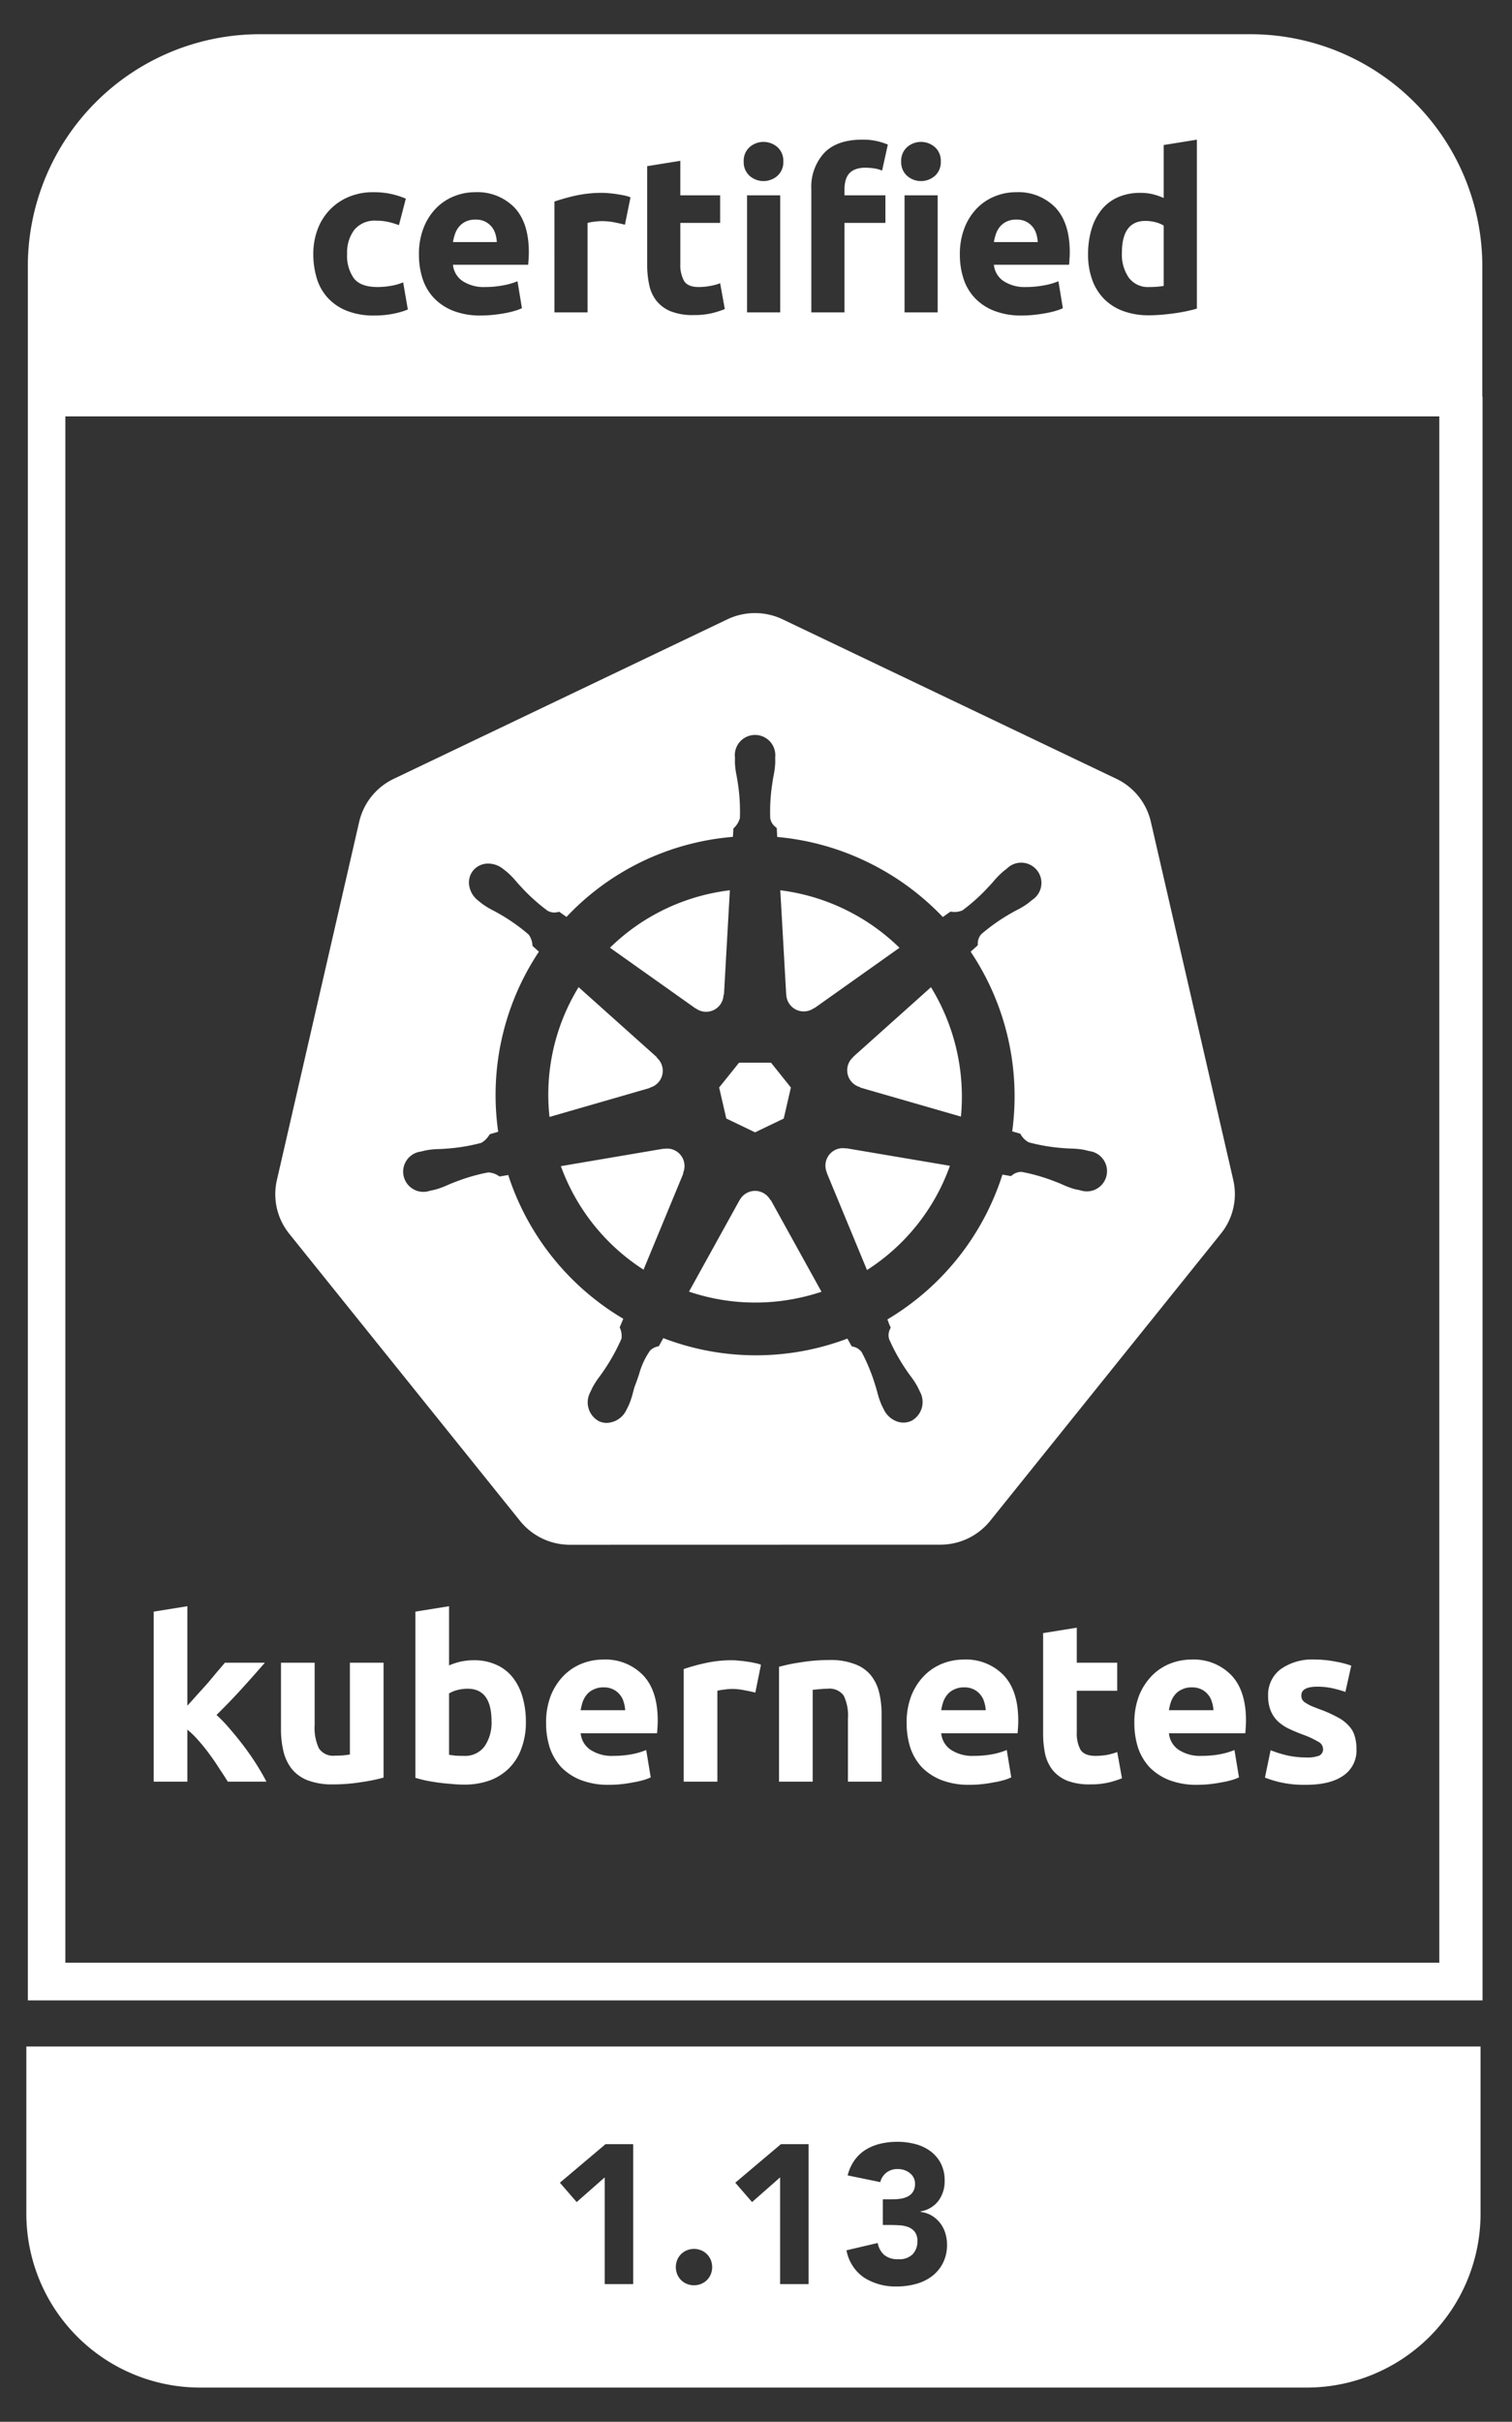 <svg xmlns="http://www.w3.org/2000/svg" viewBox="0 0 298 477"><rect x="0" y="0" width="298" height="477" fill="#333333" stroke="none"/><defs><style>.cls-1{fill:#fff;}.cls-2{fill:none;}</style></defs><title>certified-kubernetes-1.13-white</title><g id="Layer_2" data-name="Layer 2"><path class="cls-1" d="M292.15,78.13V52.324A45.717,45.717,0,0,0,246.567,6.741H51.07A45.717,45.717,0,0,0,5.487,52.324V393.999H292.195V78.13ZM215.152,45.069a11.022,11.022,0,0,1,2.017-3.836,8.634,8.634,0,0,1,3.222-2.411,10.811,10.811,0,0,1,4.363-.833,10.269,10.269,0,0,1,2.433.263,13.195,13.195,0,0,1,2.17.745v-10.434l6.532-1.052V60.786q-.878.263-2.017.504-1.141.242-2.389.416-1.25.175-2.543.285-1.294.109-2.477.11a14.504,14.504,0,0,1-5.086-.833,10.204,10.204,0,0,1-3.77-2.389,10.354,10.354,0,0,1-2.345-3.77,14.369,14.369,0,0,1-.811-4.976A17.024,17.024,0,0,1,215.152,45.069ZM190.124,44.806A11.511,11.511,0,0,1,192.601,40.97a10.305,10.305,0,0,1,3.529-2.324,11.054,11.054,0,0,1,4.099-.789,10.19,10.19,0,0,1,7.76,3.003q2.849,3.003,2.85,8.834,0,.57-.044,1.25-.044.68-.088,1.205H195.889a4.339,4.339,0,0,0,1.885,3.201,7.578,7.578,0,0,0,4.472,1.183,18.888,18.888,0,0,0,3.529-.329,13.299,13.299,0,0,0,2.828-.811l.877,5.305a9.029,9.029,0,0,1-1.403.526,18.298,18.298,0,0,1-1.951.46q-1.075.197-2.302.329a23.014,23.014,0,0,1-2.455.131,14.525,14.525,0,0,1-5.414-.921,10.536,10.536,0,0,1-3.814-2.521,9.998,9.998,0,0,1-2.236-3.792,15.017,15.017,0,0,1-.723-4.735A14.096,14.096,0,0,1,190.124,44.806ZM178.779,28.98a4.159,4.159,0,0,1,5.481,0,3.589,3.589,0,0,1,1.162,2.828,3.587,3.587,0,0,1-1.162,2.828,4.16,4.16,0,0,1-5.481,0,3.584,3.584,0,0,1-1.162-2.828A3.585,3.585,0,0,1,178.779,28.98Zm6.028,9.491v23.06H178.275V38.471Zm-24.902-1.228a9.836,9.836,0,0,1,2.521-7.102q2.521-2.631,7.475-2.631a12.659,12.659,0,0,1,3.047.307,14.748,14.748,0,0,1,2.039.658l-1.14,5.129a6.254,6.254,0,0,0-1.556-.438,11.35,11.35,0,0,0-1.731-.132,5.324,5.324,0,0,0-1.995.329,3.079,3.079,0,0,0-1.271.899,3.477,3.477,0,0,0-.658,1.359,7.056,7.056,0,0,0-.197,1.71v1.14h8.067v5.436h-8.067v17.624H159.905Zm-12.165-8.264a4.158,4.158,0,0,1,5.48,0,3.587,3.587,0,0,1,1.162,2.828,3.585,3.585,0,0,1-1.162,2.828,4.159,4.159,0,0,1-5.48,0,3.583,3.583,0,0,1-1.162-2.828A3.584,3.584,0,0,1,147.74,28.98Zm6.028,9.491v23.06h-6.532V38.471Zm-26.216-5.743,6.532-1.052v6.795H141.932v5.436h-7.847v8.11A6.45,6.45,0,0,0,134.808,55.306q.723,1.228,2.915,1.227a12.464,12.464,0,0,0,2.17-.197,11.137,11.137,0,0,0,2.039-.548l.921,5.086a18.476,18.476,0,0,1-2.63.833,15.332,15.332,0,0,1-3.551.351,11.688,11.688,0,0,1-4.428-.723,6.944,6.944,0,0,1-2.806-2.017,7.502,7.502,0,0,1-1.469-3.135,18.477,18.477,0,0,1-.416-4.077Zm-18.281,6.971a39.286,39.286,0,0,1,4.143-1.162,23.883,23.883,0,0,1,5.327-.548q.526,0,1.272.066.745.066,1.49.175.745.11,1.491.263a7.097,7.097,0,0,1,1.271.373l-1.096,5.392q-.877-.219-2.06-.46a12.776,12.776,0,0,0-2.543-.241,11.873,11.873,0,0,0-1.469.11,8.631,8.631,0,0,0-1.293.241v17.624h-6.532ZM83.514,44.806A11.507,11.507,0,0,1,85.991,40.97a10.3,10.3,0,0,1,3.529-2.324,11.051,11.051,0,0,1,4.099-.789,10.191,10.191,0,0,1,7.76,3.003q2.849,3.003,2.849,8.834,0,.57-.044,1.25-.044.68-.088,1.205h-14.818a4.338,4.338,0,0,0,1.885,3.201,7.576,7.576,0,0,0,4.472,1.183,18.883,18.883,0,0,0,3.529-.329,13.293,13.293,0,0,0,2.828-.811l.877,5.305a9.028,9.028,0,0,1-1.403.526,18.311,18.311,0,0,1-1.951.46q-1.075.197-2.302.329a23.017,23.017,0,0,1-2.455.131,14.529,14.529,0,0,1-5.414-.921,10.534,10.534,0,0,1-3.814-2.521,10,10,0,0,1-2.236-3.792,15.019,15.019,0,0,1-.723-4.735A14.096,14.096,0,0,1,83.514,44.806Zm-20.956.482a11.029,11.029,0,0,1,6.072-6.466,12.298,12.298,0,0,1,4.998-.965,16.132,16.132,0,0,1,3.376.329,16.47,16.47,0,0,1,2.981.943l-1.359,5.217a16.503,16.503,0,0,0-2.017-.614,10.537,10.537,0,0,0-2.455-.263,5.175,5.175,0,0,0-4.318,1.797,7.4,7.4,0,0,0-1.425,4.735,7.662,7.662,0,0,0,1.337,4.822q1.337,1.71,4.669,1.71A15.952,15.952,0,0,0,76.96,56.314a10.771,10.771,0,0,0,2.499-.701l.921,5.349a15.319,15.319,0,0,1-2.849.833,18.827,18.827,0,0,1-3.77.351,14.195,14.195,0,0,1-5.436-.943,10.231,10.231,0,0,1-3.748-2.565,9.993,9.993,0,0,1-2.148-3.836,16.264,16.264,0,0,1-.679-4.8A13.583,13.583,0,0,1,62.558,45.288ZM283.672,386.58H12.884V82.007H283.672Z"/><path class="cls-1" d="M97.631,46.056a4.067,4.067,0,0,0-.745-1.403,3.979,3.979,0,0,0-1.271-1.008,4.142,4.142,0,0,0-1.907-.394,4.386,4.386,0,0,0-1.885.373,3.901,3.901,0,0,0-1.315.986,4.417,4.417,0,0,0-.811,1.425,9.309,9.309,0,0,0-.416,1.644h8.637A6.791,6.791,0,0,0,97.631,46.056Z"/><path class="cls-1" d="M226.507,56.533q.876,0,1.622-.066.746-.066,1.228-.154V44.434a5.693,5.693,0,0,0-1.6-.658,7.717,7.717,0,0,0-1.995-.263q-4.647,0-4.647,6.313a8,8,0,0,0,1.36,4.866A4.692,4.692,0,0,0,226.507,56.533Z"/><path class="cls-1" d="M204.241,46.056a4.069,4.069,0,0,0-.746-1.403,3.975,3.975,0,0,0-1.271-1.008,4.142,4.142,0,0,0-1.907-.394,4.387,4.387,0,0,0-1.885.373,3.897,3.897,0,0,0-1.315.986,4.407,4.407,0,0,0-.811,1.425,9.343,9.343,0,0,0-.417,1.644h8.637A6.791,6.791,0,0,0,204.241,46.056Z"/><path class="cls-1" d="M166.756,226.203l-.02-.004a3.435,3.435,0,0,0-3.772,4.738l.008.018-.026.034,7.932,19.159a40.546,40.546,0,0,0,16.344-20.534L166.789,226.161Z"/><path class="cls-1" d="M128.059,214.292l.017-.068.019-.005a3.435,3.435,0,0,0,1.349-5.904l-.015-.013.017-.084L114.034,194.433a40.5,40.5,0,0,0-5.73,25.56Z"/><path class="cls-1" d="M168.166,208.201l-.014.013a3.437,3.437,0,0,0,1.349,5.904l.02.005.018.084,19.853,5.718a41.241,41.241,0,0,0-5.906-25.484l-15.327,13.717Z"/><path class="cls-1" d="M134.823,228.899a3.425,3.425,0,0,0-3.297-2.673l-.043-0a3.53,3.53,0,0,0-.632.058l-.02.004-.033-.042-20.257,3.438a40.722,40.722,0,0,0,16.294,20.391l7.848-18.965-.059-.076.008-.018A3.401,3.401,0,0,0,134.823,228.899Z"/><path class="cls-1" d="M151.846,236.383l-.009-.018a3.467,3.467,0,0,0-3.022-1.809c-.042,0-.083 0-.126.002a3.452,3.452,0,0,0-2.906,1.815l-.009.018h-.019l-9.96,18.009a40.768,40.768,0,0,0,22.151,1.13c1.356-.308,2.688-.679,3.961-1.104l-9.985-18.043Z"/><polygon class="cls-1" points="143.142 220.299 148.814 223.027 154.469 220.307 155.875 214.2 151.96 209.307 145.66 209.307 141.736 214.192 143.142 220.299"/><path class="cls-1" d="M154.969,195.907l.001.02a3.441,3.441,0,0,0,5.463,2.624l.015-.011.06.025L177.277,186.675a40.851,40.851,0,0,0-23.491-11.327l1.166,20.55Z"/><path class="cls-1" d="M137.129,198.613l.016.012a3.437,3.437,0,0,0,5.455-2.632l.001-.02.084-.042,1.165-20.584a41.613,41.613,0,0,0-4.153.718,40.607,40.607,0,0,0-19.48,10.6l16.877,11.964Z"/><path class="cls-1" d="M56.994,242.985l45.509,56.583a12.612,12.612,0,0,0,9.83,4.692l72.98-.017a12.612,12.612,0,0,0,9.83-4.684l45.492-56.592a12.393,12.393,0,0,0,2.43-10.553l-16.246-70.567a12.49,12.49,0,0,0-6.803-8.459L154.259,121.99a12.671,12.671,0,0,0-10.915,0L77.596,153.405a12.49,12.49,0,0,0-6.803,8.459L54.572,232.432a12.385,12.385,0,0,0,1.707,9.561Q56.612,242.506,56.994,242.985Zm25.912-16.162.028-.008.031-.009.015-.003.02-.005c.097-.023.202-.049.31-.075.26-.064.529-.129.742-.169a16.074,16.074,0,0,1,2.492-.234c.414-.016.843-.033,1.287-.07l.094-.01a36.418,36.418,0,0,0,6.954-1.149,4.636,4.636,0,0,0,1.515-1.487c.055-.073.108-.143.159-.208l.006-.009.011-.003,1.62-.471a50.961,50.961,0,0,1,8.024-35.473l-1.249-1.116-.002-.012c-.008-.053-.018-.114-.027-.181a3.923,3.923,0,0,0-.754-2.072,36.985,36.985,0,0,0-5.845-4.106c-.382-.225-.758-.425-1.123-.618a16.143,16.143,0,0,1-2.142-1.292c-.172-.127-.384-.301-.588-.469-.078-.065-.156-.129-.229-.187l-.026-.018-.033-.024a4.635,4.635,0,0,1-1.712-2.849,3.753,3.753,0,0,1,.739-3,3.803,3.803,0,0,1,3.016-1.403c.049,0,.099.001.148.002a4.735,4.735,0,0,1,2.761,1.042c.073.058.154.121.237.186.217.17.463.362.638.512a16.491,16.491,0,0,1,1.749,1.809c.267.307.543.625.844.944l.068.069a36.414,36.414,0,0,0,5.232,4.719,2.716,2.716,0,0,0,2.034.264c.094-.015.188-.029.281-.042l.013-.002.011.008c.233.172.972.702,1.396.992a50.647,50.647,0,0,1,25.712-14.679,51.352,51.352,0,0,1,7.089-1.091l.093-1.649.009-.009a4.267,4.267,0,0,0,1.268-2.018,36.531,36.531,0,0,0-.429-7.06l-.008-.068c-.062-.434-.139-.849-.213-1.249a16.3,16.3,0,0,1-.326-2.495c-.008-.193-.002-.437.003-.672.002-.116.005-.231.006-.339-.001-.015-.003-.031-.005-.047-.002-.021-.004-.041-.004-.062a3.99,3.99,0,1,1,7.937,0c.001.117.004.247.006.381.006.26.011.529.003.738a16.298,16.298,0,0,1-.326,2.496c-.075.401-.151.815-.213,1.249l-.026.209a35.928,35.928,0,0,0-.42,6.922,2.715,2.715,0,0,0,1.063,1.748c.073.066.144.131.215.198l.01.01v.013c.012.297.057,1.218.09,1.728a51.036,51.036,0,0,1,17.809,4.953,51.582,51.582,0,0,1,14.831,10.817l1.483-1.058.012.001c.06.003.129.009.205.014a3.907,3.907,0,0,0,2.164-.271,35.987,35.987,0,0,0,5.164-4.659l.135-.137c.294-.313.568-.626.832-.928a16.875,16.875,0,0,1,1.768-1.823c.174-.15.406-.331.631-.507.086-.067.17-.132.245-.192a3.99,3.99,0,1,1,4.943,6.208c-.085.069-.179.146-.275.225-.206.17-.419.346-.593.473a15.83,15.83,0,0,1-2.14,1.287c-.368.195-.749.397-1.134.623a37.102,37.102,0,0,0-5.846,4.107,2.722,2.722,0,0,0-.707,1.921c-.007.096-.013.191-.022.286l-.001.013-.01.008c-.106.098-.336.303-.602.541-.268.239-.563.503-.772.693a51.159,51.159,0,0,1,8.192,35.388l1.573.458.007.009c.033.048.072.104.114.165a3.918,3.918,0,0,0,1.569,1.53,36.507,36.507,0,0,0,6.97,1.15l.078.008c.442.037.87.053,1.284.07a16.015,16.015,0,0,1,2.493.234c.205.038.467.103.719.166.152.038.299.074.427.103a3.983,3.983,0,1,1-1.764,7.735.196.196,0,0,0-.026-.003l-.032-.005a.293.293,0,0,1-.045-.015.254.254,0,0,0-.031-.01c-.118-.026-.246-.052-.376-.078-.227-.046-.46-.093-.643-.141a16.173,16.173,0,0,1-2.35-.871c-.379-.164-.771-.334-1.185-.492l-.109-.039a36.286,36.286,0,0,0-6.746-1.977c-.078-.006-.152-.009-.225-.009a2.789,2.789,0,0,0-1.712.654c-.081.056-.161.112-.242.165l-.012.008-.014-.003c-.286-.057-1.143-.209-1.651-.289a51.255,51.255,0,0,1-22.669,28.516c.058.142.127.326.198.52a5.971,5.971,0,0,0,.44,1.033l.013.015-.007.019c-.034.093-.072.184-.109.277a2.69,2.69,0,0,0-.192,2.023,36.862,36.862,0,0,0,3.486,6.239c.246.367.497.711.741,1.042a16.17,16.17,0,0,1,1.371,2.097c.106.2.232.466.353.723.057.121.112.236.161.337a4.212,4.212,0,0,1-1.689,5.637,3.762,3.762,0,0,1-3.089.056,4.628,4.628,0,0,1-2.397-2.3c-.043-.088-.091-.185-.14-.285-.127-.254-.257-.517-.347-.725a16.499,16.499,0,0,1-.795-2.396c-.108-.392-.219-.798-.351-1.214l-.029-.089a36.42,36.42,0,0,0-2.667-6.522,2.727,2.727,0,0,0-1.717-1.12c-.092-.028-.183-.055-.274-.085l-.012-.004-.007-.011c-.066-.113-.226-.404-.395-.711-.151-.274-.313-.567-.432-.778a50.965,50.965,0,0,1-36.287-.093l-.884,1.602-.014.003a3.165,3.165,0,0,0-1.679.815,14.868,14.868,0,0,0-2.201,4.722c-.261.767-.53,1.56-.84,2.338-.133.421-.245.832-.352,1.23a16.12,16.12,0,0,1-.783,2.378c-.085.194-.207.438-.325.674-.056.112-.11.221-.159.32l-.003.014a.055.055,0,0,1-.012.016,4.445,4.445,0,0,1-3.902,2.586,3.61,3.61,0,0,1-1.572-.356,4.211,4.211,0,0,1-1.689-5.636c.055-.114.116-.247.18-.383.111-.241.227-.49.326-.677a16.455,16.455,0,0,1,1.378-2.113c.241-.33.49-.671.734-1.035a38.249,38.249,0,0,0,3.559-6.396,3.881,3.881,0,0,0-.35-2.201l-.005-.013.005-.012.703-1.688a51.265,51.265,0,0,1-22.676-28.314l-1.698.291-.011-.006c-.052-.029-.11-.063-.174-.1a3.91,3.91,0,0,0-2.069-.695,36.301,36.301,0,0,0-6.732,1.973l-.121.044c-.406.155-.79.32-1.162.48a16.6,16.6,0,0,1-2.372.874c-.201.054-.46.109-.711.162-.106.022-.211.044-.308.066a.269.269,0,0,0-.032.011.334.334,0,0,1-.044.014l-.033.005a.193.193,0,0,0-.026.004,3.983,3.983,0,1,1-1.764-7.735Z"/><path class="cls-1" d="M36.926,340.674a16.98,16.98,0,0,1,2.227,2.182,32.36,32.36,0,0,1,2.182,2.716q1.024,1.381,1.915,2.806.935,1.381,1.648,2.538h7.615q-.757-1.47-1.87-3.251T48.193,344.103q-1.336-1.781-2.761-3.429a29.192,29.192,0,0,0-2.761-2.895q2.672-2.627,4.899-5.077,2.271-2.494,4.631-5.21H44.319q-.623.757-1.514,1.781-.846,1.024-1.826,2.182-.98,1.113-2.049,2.271-1.024,1.158-2.004,2.227V316.359L30.291,317.428v33.488h6.635Z"/><path class="cls-1" d="M68.961,345.572q-.623.089-1.425.178-.802.044-1.514.045a3.366,3.366,0,0,1-3.162-1.425,9.491,9.491,0,0,1-.846-4.631v-12.246H55.379v13.048a18.561,18.561,0,0,0,.49,4.409,8.975,8.975,0,0,0,1.648,3.474,7.651,7.651,0,0,0,3.117,2.227,13.502,13.502,0,0,0,4.988.802,34.106,34.106,0,0,0,5.611-.445,34.676,34.676,0,0,0,4.364-.891V327.492H68.961Z"/><path class="cls-1" d="M147.175,327.27a13.161,13.161,0,0,0-1.514-.178,11.328,11.328,0,0,0-1.291-.089,23.644,23.644,0,0,0-5.433.579,37.3,37.3,0,0,0-4.186,1.158v22.177h6.635v-17.902a7.523,7.523,0,0,1,1.291-.223,10.477,10.477,0,0,1,1.514-.134,11.899,11.899,0,0,1,2.583.267q1.202.223,2.093.445l1.113-5.477a6.179,6.179,0,0,0-1.291-.356A13.496,13.496,0,0,0,147.175,327.27Z"/><path class="cls-1" d="M171.617,329.942a7.279,7.279,0,0,0-3.162-2.182,13.147,13.147,0,0,0-4.943-.802,34.107,34.107,0,0,0-5.611.445,34.685,34.685,0,0,0-4.364.891v22.622h6.635V332.836q.623-.089,1.425-.134a13.753,13.753,0,0,1,1.514-.089,3.451,3.451,0,0,1,3.162,1.336,8.945,8.945,0,0,1,.846,4.542v12.425h6.635V337.69a18.012,18.012,0,0,0-.49-4.364A8.589,8.589,0,0,0,171.617,329.942Z"/><path class="cls-1" d="M218.101,345.661a13.797,13.797,0,0,1-2.182.178q-2.227,0-2.984-1.247a6.723,6.723,0,0,1-.713-3.34v-8.238h7.971v-5.522h-7.971V320.59l-6.635,1.069h-0v19.683a19.801,19.801,0,0,0,.401,4.142,8.029,8.029,0,0,0,1.514,3.206,7.345,7.345,0,0,0,2.85,2.048,12.208,12.208,0,0,0,4.498.713,15.566,15.566,0,0,0,3.607-.356,18.882,18.882,0,0,0,2.672-.846l-.935-5.166A12.532,12.532,0,0,1,218.101,345.661Z"/><path class="cls-2" d="M122.148,333.771a3.732,3.732,0,0,0-1.291-1.024,4.068,4.068,0,0,0-1.915-.401,4.239,4.239,0,0,0-1.915.401,3.721,3.721,0,0,0-1.336.98,4.765,4.765,0,0,0-.846,1.47,10.266,10.266,0,0,0-.401,1.648h8.773a6.221,6.221,0,0,0-.312-1.648A3.674,3.674,0,0,0,122.148,333.771Z"/><path class="cls-2" d="M193.209,333.771a3.733,3.733,0,0,0-1.291-1.024,4.069,4.069,0,0,0-1.915-.401,4.239,4.239,0,0,0-1.915.401,3.72,3.72,0,0,0-1.336.98,4.763,4.763,0,0,0-.846,1.47,10.259,10.259,0,0,0-.401,1.648h8.773a6.221,6.221,0,0,0-.312-1.648A3.673,3.673,0,0,0,193.209,333.771Z"/><path class="cls-2" d="M92.155,332.614a8.085,8.085,0,0,0-2.049.267,5.788,5.788,0,0,0-1.603.668V345.617q.49.089,1.247.178.757.045,1.648.045a4.768,4.768,0,0,0,4.097-1.87,8.13,8.13,0,0,0,1.38-4.943Q96.876,332.614,92.155,332.614Z"/><path class="cls-2" d="M238.089,333.771a3.732,3.732,0,0,0-1.291-1.024,4.069,4.069,0,0,0-1.915-.401,4.239,4.239,0,0,0-1.915.401,3.719,3.719,0,0,0-1.336.98,4.767,4.767,0,0,0-.846,1.47,10.272,10.272,0,0,0-.401,1.648h8.773a6.221,6.221,0,0,0-.312-1.648A3.674,3.674,0,0,0,238.089,333.771Z"/><path class="cls-1" d="M101.017,330.342a8.428,8.428,0,0,0-3.206-2.449,10.347,10.347,0,0,0-4.409-.891,11.898,11.898,0,0,0-2.583.267,12.432,12.432,0,0,0-2.316.757V316.359l-6.635,1.069v32.731q.891.267,2.049.534,1.158.223,2.405.401,1.291.178,2.583.267,1.336.134,2.538.134a14.727,14.727,0,0,0,5.166-.846,10.71,10.71,0,0,0,3.83-2.494,10.473,10.473,0,0,0,2.36-3.874,14.455,14.455,0,0,0,.846-5.077,17.334,17.334,0,0,0-.668-4.988A11.08,11.08,0,0,0,101.017,330.342Zm-5.522,13.627a4.768,4.768,0,0,1-4.097,1.87q-.891,0-1.648-.045-.757-.089-1.247-.178V333.549a5.788,5.788,0,0,1,1.603-.668,8.085,8.085,0,0,1,2.049-.267q4.72,0,4.72,6.413A8.13,8.13,0,0,1,95.495,343.969Z"/><path class="cls-1" d="M118.853,326.869a11.397,11.397,0,0,0-4.186.802,10.52,10.52,0,0,0-3.563,2.36,11.925,11.925,0,0,0-2.538,3.919,14.454,14.454,0,0,0-.935,5.433h-0a15.698,15.698,0,0,0,.713,4.809,10.778,10.778,0,0,0,2.271,3.874,11.131,11.131,0,0,0,3.874,2.538,14.939,14.939,0,0,0,5.522.935,23.397,23.397,0,0,0,2.494-.134q1.247-.134,2.316-.356a15.572,15.572,0,0,0,2.004-.445,9.166,9.166,0,0,0,1.425-.534l-.891-5.388a14.306,14.306,0,0,1-2.895.846,20.132,20.132,0,0,1-3.563.312,7.696,7.696,0,0,1-4.542-1.202,4.409,4.409,0,0,1-1.915-3.251h15.052q.044-.534.089-1.202.044-.713.045-1.291-0-5.923-2.895-8.951A10.308,10.308,0,0,0,118.853,326.869Zm-4.409,9.975a10.266,10.266,0,0,1,.401-1.648,4.765,4.765,0,0,1,.846-1.47,3.721,3.721,0,0,1,1.336-.98,4.239,4.239,0,0,1,1.915-.401,4.068,4.068,0,0,1,1.915.401,3.732,3.732,0,0,1,1.291,1.024,3.674,3.674,0,0,1,.757,1.425,6.221,6.221,0,0,1,.312,1.648Z"/><path class="cls-1" d="M189.913,326.869a11.397,11.397,0,0,0-4.186.802,10.521,10.521,0,0,0-3.563,2.36,11.925,11.925,0,0,0-2.538,3.919,14.454,14.454,0,0,0-.935,5.433,15.696,15.696,0,0,0,.713,4.809,10.778,10.778,0,0,0,2.271,3.874,11.131,11.131,0,0,0,3.874,2.538,14.939,14.939,0,0,0,5.522.935,23.398,23.398,0,0,0,2.494-.134q1.247-.134,2.316-.356a15.569,15.569,0,0,0,2.004-.445,9.164,9.164,0,0,0,1.425-.534l-.891-5.388a14.308,14.308,0,0,1-2.895.846,20.133,20.133,0,0,1-3.563.312,7.696,7.696,0,0,1-4.542-1.202,4.409,4.409,0,0,1-1.915-3.251h15.052q.044-.534.089-1.202.044-.713.044-1.291,0-5.923-2.895-8.951A10.308,10.308,0,0,0,189.913,326.869Zm-4.409,9.975a10.259,10.259,0,0,1,.401-1.648,4.763,4.763,0,0,1,.846-1.47,3.72,3.72,0,0,1,1.336-.98,4.239,4.239,0,0,1,1.915-.401,4.069,4.069,0,0,1,1.915.401,3.733,3.733,0,0,1,1.291,1.024,3.673,3.673,0,0,1,.757,1.425,6.221,6.221,0,0,1,.312,1.648Z"/><path class="cls-1" d="M242.676,329.942a10.308,10.308,0,0,0-7.882-3.073,11.397,11.397,0,0,0-4.186.802,10.521,10.521,0,0,0-3.563,2.36,11.926,11.926,0,0,0-2.538,3.919,14.454,14.454,0,0,0-.935,5.433,15.696,15.696,0,0,0,.713,4.809,10.778,10.778,0,0,0,2.271,3.874,11.131,11.131,0,0,0,3.874,2.538,14.939,14.939,0,0,0,5.522.935,23.398,23.398,0,0,0,2.494-.134q1.247-.134,2.316-.356a15.569,15.569,0,0,0,2.004-.445,9.166,9.166,0,0,0,1.425-.534l-.891-5.388a14.307,14.307,0,0,1-2.895.846,20.132,20.132,0,0,1-3.563.312,7.696,7.696,0,0,1-4.542-1.202,4.409,4.409,0,0,1-1.915-3.251h15.052q.045-.534.089-1.202.044-.713.045-1.291Q245.57,332.97,242.676,329.942Zm-12.291,6.902a10.272,10.272,0,0,1,.401-1.648,4.767,4.767,0,0,1,.846-1.47,3.719,3.719,0,0,1,1.336-.98,4.239,4.239,0,0,1,1.915-.401,4.069,4.069,0,0,1,1.915.401,3.732,3.732,0,0,1,1.291,1.024,3.674,3.674,0,0,1,.757,1.425,6.221,6.221,0,0,1,.312,1.648Z"/><path class="cls-1" d="M259.998,345.795a6.624,6.624,0,0,1-2.583.356,17.902,17.902,0,0,1-3.518-.356,23.487,23.487,0,0,1-3.474-1.069l-1.113,5.388a21.156,21.156,0,0,0,2.85.891,21.465,21.465,0,0,0,5.21.534q4.765,0,7.348-1.781a5.939,5.939,0,0,0,2.627-5.255,8.488,8.488,0,0,0-.356-2.583,4.737,4.737,0,0,0-1.158-2.004,7.564,7.564,0,0,0-2.227-1.692,25.179,25.179,0,0,0-3.607-1.603q-1.069-.401-1.781-.713-.668-.356-1.069-.623a1.668,1.668,0,0,1-.534-.623,1.793,1.793,0,0,1-.134-.712q0-1.737,3.117-1.737a13.377,13.377,0,0,1,3.028.312,23.793,23.793,0,0,1,2.538.713l1.158-5.166a17.914,17.914,0,0,0-3.117-.802,20.406,20.406,0,0,0-4.097-.401,10.655,10.655,0,0,0-6.724,1.915,6.26,6.26,0,0,0-2.449,5.21,7.667,7.667,0,0,0,.49,2.895,6.271,6.271,0,0,0,1.381,2.093,8.768,8.768,0,0,0,2.138,1.47q1.291.623,2.85,1.202a17.148,17.148,0,0,1,2.984,1.38,1.643,1.643,0,0,1,.98,1.38A1.376,1.376,0,0,1,259.998,345.795Z"/><path class="cls-1" d="M5.193,436.003a34.255,34.255,0,0,0,34.255,34.255H257.547A34.255,34.255,0,0,0,291.802,436.003V403.082H5.193Zm175.127,3.618a2.909,2.909,0,0,0-1.265-.954,5.593,5.593,0,0,0-1.751-.37q-.973-.059-1.946-.059h-1.363v-5.061h1.908a10.707,10.707,0,0,0,1.596-.117,4.533,4.533,0,0,0,1.421-.447,2.644,2.644,0,0,0,1.032-.934,2.869,2.869,0,0,0,.389-1.577,2.561,2.561,0,0,0-.993-2.063,3.701,3.701,0,0,0-2.433-.816,3.424,3.424,0,0,0-2.258.739,3.383,3.383,0,0,0-1.168,1.829l-6.423-1.323a8.848,8.848,0,0,1,1.402-3.056,7.716,7.716,0,0,1,2.219-2.044,9.824,9.824,0,0,1,2.861-1.148,14.563,14.563,0,0,1,3.329-.37,13.756,13.756,0,0,1,3.523.448,8.654,8.654,0,0,1,2.978,1.401,7.012,7.012,0,0,1,2.043,2.395,7.255,7.255,0,0,1,.759,3.426,6.44,6.44,0,0,1-1.207,3.932,5.53,5.53,0,0,1-3.503,2.102v.117a5.446,5.446,0,0,1,2.2.739,5.966,5.966,0,0,1,1.615,1.44,6.308,6.308,0,0,1,1.012,1.946,7.467,7.467,0,0,1,.35,2.296,7.835,7.835,0,0,1-.798,3.621,7.555,7.555,0,0,1-2.141,2.588,9.143,9.143,0,0,1-3.153,1.538,14.203,14.203,0,0,1-3.834.507,11.523,11.523,0,0,1-6.365-1.713,8.321,8.321,0,0,1-3.523-5.412l6.15-1.439a4.194,4.194,0,0,0,1.265,2.336,4.105,4.105,0,0,0,2.822.855,3.659,3.659,0,0,0,2.822-.992,3.616,3.616,0,0,0,.915-2.55A2.943,2.943,0,0,0,180.32,439.621ZM153.908,422.317h5.45v27.561h-5.606V428.857l-5.527,4.865-3.309-3.814Zm-20.436,22.812a3.444,3.444,0,0,1,1.907-1.908,3.753,3.753,0,0,1,2.803,0,3.447,3.447,0,0,1,1.908,1.908,3.74,3.74,0,0,1,0,2.803,3.441,3.441,0,0,1-1.908,1.907,3.74,3.74,0,0,1-2.803,0,3.438,3.438,0,0,1-1.907-1.907,3.74,3.74,0,0,1,0-2.803Zm-14.131-22.812h5.45v27.561h-5.606V428.857l-5.527,4.865-3.309-3.814Z"/></g></svg>